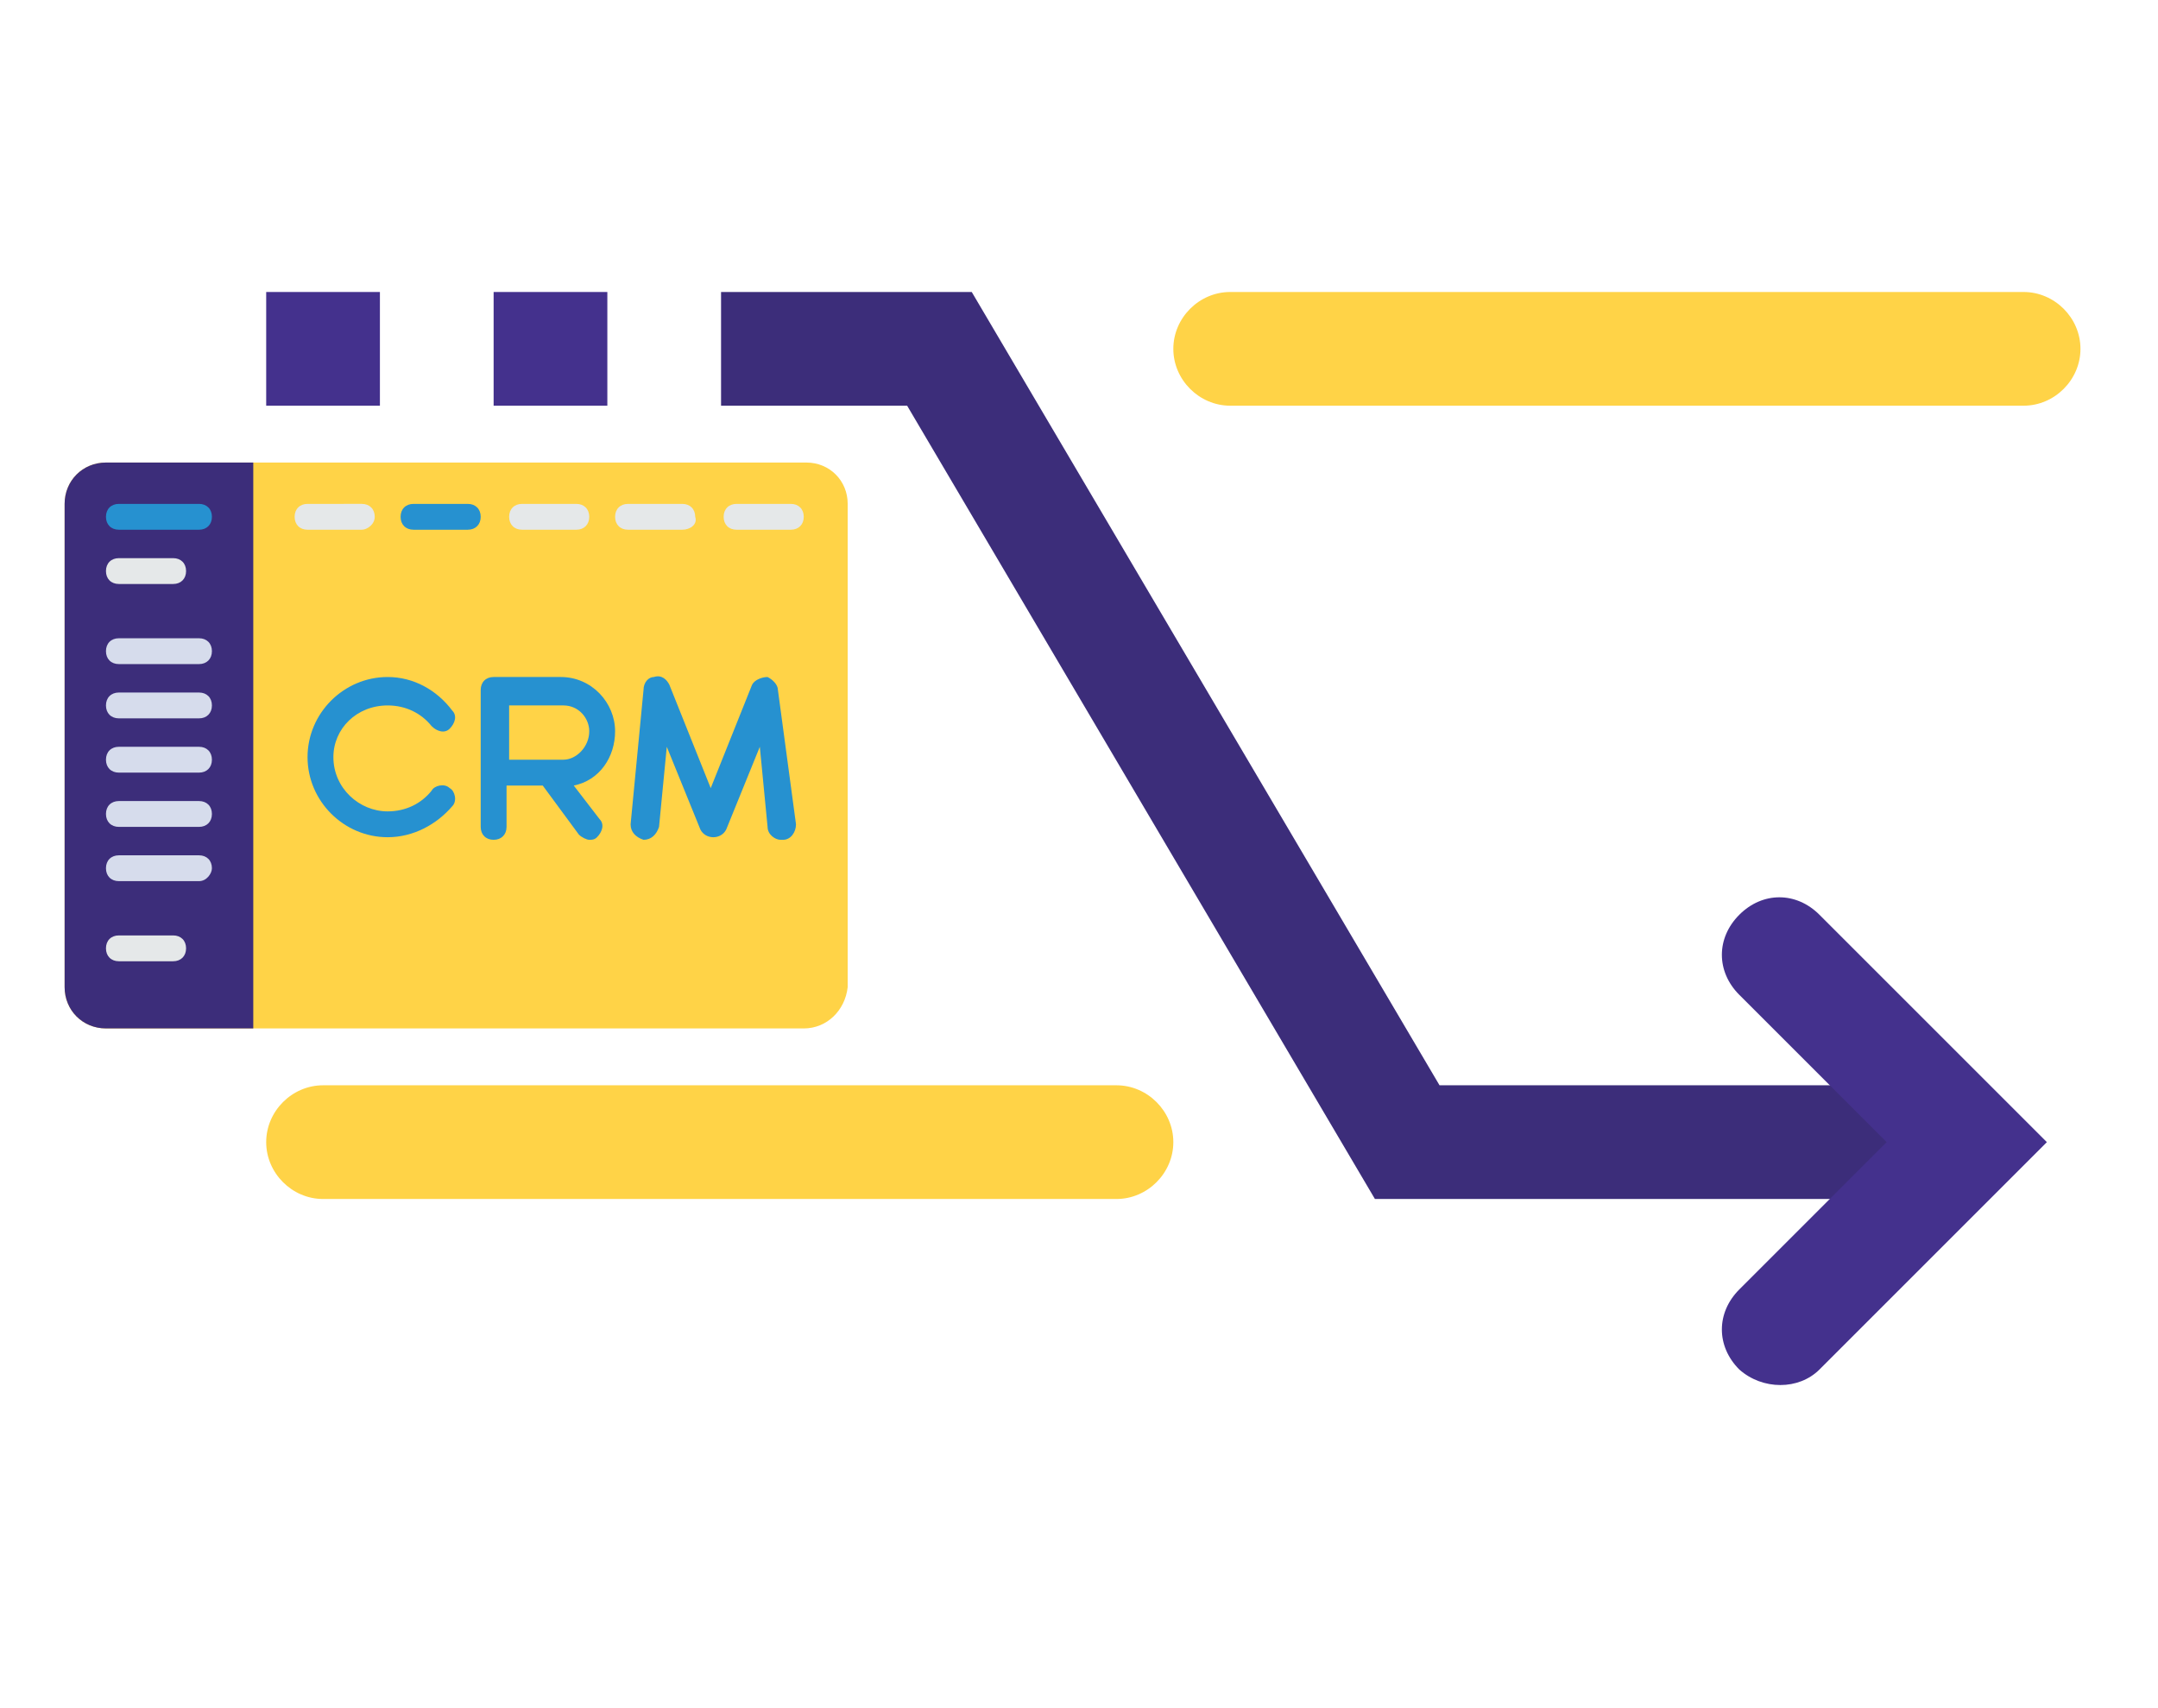 <?xml version="1.0" encoding="utf-8"?>
<!-- Generator: Adobe Illustrator 19.0.0, SVG Export Plug-In . SVG Version: 6.00 Build 0)  -->
<svg version="1.1" id="Layer_1" xmlns="http://www.w3.org/2000/svg" xmlns:xlink="http://www.w3.org/1999/xlink" x="0px" y="0px"
	 viewBox="0 0 83.5 66.1" style="enable-background:new 0 0 83.5 66.1;" xml:space="preserve">
<style type="text/css">
	.st0{fill:#3C2D7A;}
	.st1{fill:#44318D;}
	.st2{fill:#FFD347;}
	.st3{clip-path:url(#XMLID_29_);fill:#FFD347;}
	.st4{clip-path:url(#XMLID_30_);fill:#44318D;}
	.st5{fill:#E5E8E9;}
	.st6{fill:#2691D0;}
	.st7{fill:#D6DCEC;}
</style>
<g>
	<path id="XMLID_27_" class="st0" d="M76.1,46.4H53.2L35.1,15.7h-7.2v-4.4h9.7L55.7,42h20.4V46.4z"/>
	<rect id="XMLID_26_" x="10.3" y="11.3" class="st1" width="4.4" height="4.4"/>
	<rect id="XMLID_25_" x="19.1" y="11.3" class="st1" width="4.4" height="4.4"/>
	<path id="XMLID_24_" class="st2" d="M78.3,15.7H47.6c-1.2,0-2.2-1-2.2-2.2s1-2.2,2.2-2.2h30.7c1.2,0,2.2,1,2.2,2.2
		S79.5,15.7,78.3,15.7L78.3,15.7z"/>
	<g>
		<g>
			<defs>
				<rect id="XMLID_23_" x="10.3" y="11.3" width="70.2" height="42.4"/>
			</defs>
			<clipPath id="XMLID_29_">
				<use xlink:href="#XMLID_23_"  style="overflow:visible;"/>
			</clipPath>
			<path id="XMLID_22_" class="st3" d="M43.2,46.4H12.5c-1.2,0-2.2-1-2.2-2.2c0-1.2,1-2.2,2.2-2.2h30.7c1.2,0,2.2,1,2.2,2.2
				C45.4,45.4,44.4,46.4,43.2,46.4L43.2,46.4z"/>
		</g>
		<g>
			<defs>
				<rect id="XMLID_21_" x="10.3" y="11.3" width="70.2" height="42.4"/>
			</defs>
			<clipPath id="XMLID_30_">
				<use xlink:href="#XMLID_21_"  style="overflow:visible;"/>
			</clipPath>
			<path id="XMLID_20_" class="st4" d="M67.3,53c-0.9-0.9-0.9-2.2,0-3.1l5.7-5.7l-5.7-5.7c-0.9-0.9-0.9-2.2,0-3.1s2.2-0.9,3.1,0
				l8.8,8.8L70.4,53C69.6,53.8,68.2,53.8,67.3,53L67.3,53z"/>
		</g>
	</g>
</g>
<path id="XMLID_19_" class="st2" d="M31.1,39.8H4.1c-0.9,0-1.6-0.7-1.6-1.6V19.5c0-0.9,0.7-1.6,1.6-1.6h27.1c0.9,0,1.6,0.7,1.6,1.6
	v18.7C32.7,39.1,32,39.8,31.1,39.8z"/>
<path id="XMLID_18_" class="st0" d="M4.1,39.8h5.7V17.9H4.1c-0.9,0-1.6,0.7-1.6,1.6v18.7C2.5,39.1,3.2,39.8,4.1,39.8z"/>
<path id="XMLID_17_" class="st5" d="M14,20.5h-2.1c-0.3,0-0.5-0.2-0.5-0.5c0-0.3,0.2-0.5,0.5-0.5H14c0.3,0,0.5,0.2,0.5,0.5
	C14.5,20.3,14.2,20.5,14,20.5z"/>
<path id="XMLID_16_" class="st6" d="M7.7,20.5H4.6c-0.3,0-0.5-0.2-0.5-0.5c0-0.3,0.2-0.5,0.5-0.5h3.1c0.3,0,0.5,0.2,0.5,0.5
	C8.2,20.3,8,20.5,7.7,20.5z"/>
<g>
	<path id="XMLID_15_" class="st7" d="M7.7,25.7H4.6c-0.3,0-0.5-0.2-0.5-0.5c0-0.3,0.2-0.5,0.5-0.5h3.1c0.3,0,0.5,0.2,0.5,0.5
		C8.2,25.5,8,25.7,7.7,25.7z"/>
	<path id="XMLID_14_" class="st7" d="M7.7,29.9H4.6c-0.3,0-0.5-0.2-0.5-0.5c0-0.3,0.2-0.5,0.5-0.5h3.1c0.3,0,0.5,0.2,0.5,0.5
		C8.2,29.7,8,29.9,7.7,29.9z"/>
	<path id="XMLID_13_" class="st7" d="M7.7,34.1H4.6c-0.3,0-0.5-0.2-0.5-0.5c0-0.3,0.2-0.5,0.5-0.5h3.1c0.3,0,0.5,0.2,0.5,0.5
		C8.2,33.8,8,34.1,7.7,34.1z"/>
	<path id="XMLID_12_" class="st7" d="M7.7,27.8H4.6c-0.3,0-0.5-0.2-0.5-0.5c0-0.3,0.2-0.5,0.5-0.5h3.1c0.3,0,0.5,0.2,0.5,0.5
		C8.2,27.6,8,27.8,7.7,27.8z"/>
	<path id="XMLID_11_" class="st7" d="M7.7,32H4.6c-0.3,0-0.5-0.2-0.5-0.5c0-0.3,0.2-0.5,0.5-0.5h3.1c0.3,0,0.5,0.2,0.5,0.5
		C8.2,31.8,8,32,7.7,32z"/>
</g>
<g>
	<path id="XMLID_10_" class="st5" d="M6.7,37.2H4.6c-0.3,0-0.5-0.2-0.5-0.5c0-0.3,0.2-0.5,0.5-0.5h2.1c0.3,0,0.5,0.2,0.5,0.5
		C7.2,37,7,37.2,6.7,37.2z"/>
	<path id="XMLID_9_" class="st5" d="M6.7,22.6H4.6c-0.3,0-0.5-0.2-0.5-0.5s0.2-0.5,0.5-0.5h2.1c0.3,0,0.5,0.2,0.5,0.5
		S7,22.6,6.7,22.6z"/>
</g>
<path id="XMLID_8_" class="st6" d="M18.1,20.5H16c-0.3,0-0.5-0.2-0.5-0.5c0-0.3,0.2-0.5,0.5-0.5h2.1c0.3,0,0.5,0.2,0.5,0.5
	C18.6,20.3,18.4,20.5,18.1,20.5z"/>
<g>
	<path id="XMLID_7_" class="st5" d="M22.3,20.5h-2.1c-0.3,0-0.5-0.2-0.5-0.5c0-0.3,0.2-0.5,0.5-0.5h2.1c0.3,0,0.5,0.2,0.5,0.5
		C22.8,20.3,22.6,20.5,22.3,20.5z"/>
	<path id="XMLID_6_" class="st5" d="M26.4,20.5h-2.1c-0.3,0-0.5-0.2-0.5-0.5c0-0.3,0.2-0.5,0.5-0.5h2.1c0.3,0,0.5,0.2,0.5,0.5
		C27,20.3,26.7,20.5,26.4,20.5z"/>
	<path id="XMLID_5_" class="st5" d="M30.6,20.5h-2.1c-0.3,0-0.5-0.2-0.5-0.5c0-0.3,0.2-0.5,0.5-0.5h2.1c0.3,0,0.5,0.2,0.5,0.5
		C31.1,20.3,30.9,20.5,30.6,20.5z"/>
</g>
<g>
	<path id="XMLID_4_" class="st6" d="M15,27.3c0.7,0,1.3,0.3,1.7,0.8c0.2,0.2,0.5,0.3,0.7,0.1c0.2-0.2,0.3-0.5,0.1-0.7
		c-0.6-0.8-1.5-1.3-2.5-1.3c-1.7,0-3.1,1.4-3.1,3.1c0,1.7,1.4,3.1,3.1,3.1c1,0,1.9-0.5,2.5-1.2c0.2-0.2,0.1-0.6-0.1-0.7
		c-0.2-0.2-0.6-0.1-0.7,0.1c-0.4,0.5-1,0.8-1.7,0.8c-1.1,0-2.1-0.9-2.1-2.1C12.9,28.2,13.8,27.3,15,27.3z"/>
	<path class="st6" d="M23.8,28.3c0-1.1-0.9-2.1-2.1-2.1h-2.6c-0.3,0-0.5,0.2-0.5,0.5V32c0,0.3,0.2,0.5,0.5,0.5
		c0.3,0,0.5-0.2,0.5-0.5v-1.6H21l1.4,1.9c0.1,0.1,0.3,0.2,0.4,0.2c0.1,0,0.2,0,0.3-0.1c0.2-0.2,0.3-0.5,0.1-0.7l-1-1.3
		C23.2,30.2,23.8,29.3,23.8,28.3z M21.8,29.4h-2.1v-2.1h2.1c0.6,0,1,0.5,1,1C22.8,28.9,22.3,29.4,21.8,29.4z"/>
	<path id="XMLID_1_" class="st6" d="M30.1,26.7c0-0.2-0.2-0.4-0.4-0.5c-0.2,0-0.5,0.1-0.6,0.3l-1.6,4l-1.6-4
		c-0.1-0.2-0.3-0.4-0.6-0.3c-0.2,0-0.4,0.2-0.4,0.5l-0.5,5.2c0,0.3,0.2,0.5,0.5,0.6c0.3,0,0.5-0.2,0.6-0.5l0.3-3.1l1.3,3.2
		c0.1,0.2,0.3,0.3,0.5,0.3s0.4-0.1,0.5-0.3l1.3-3.2l0.3,3.1c0,0.3,0.3,0.5,0.5,0.5c0,0,0,0,0.1,0c0.3,0,0.5-0.3,0.5-0.6L30.1,26.7z"
		/>
</g>
</svg>
